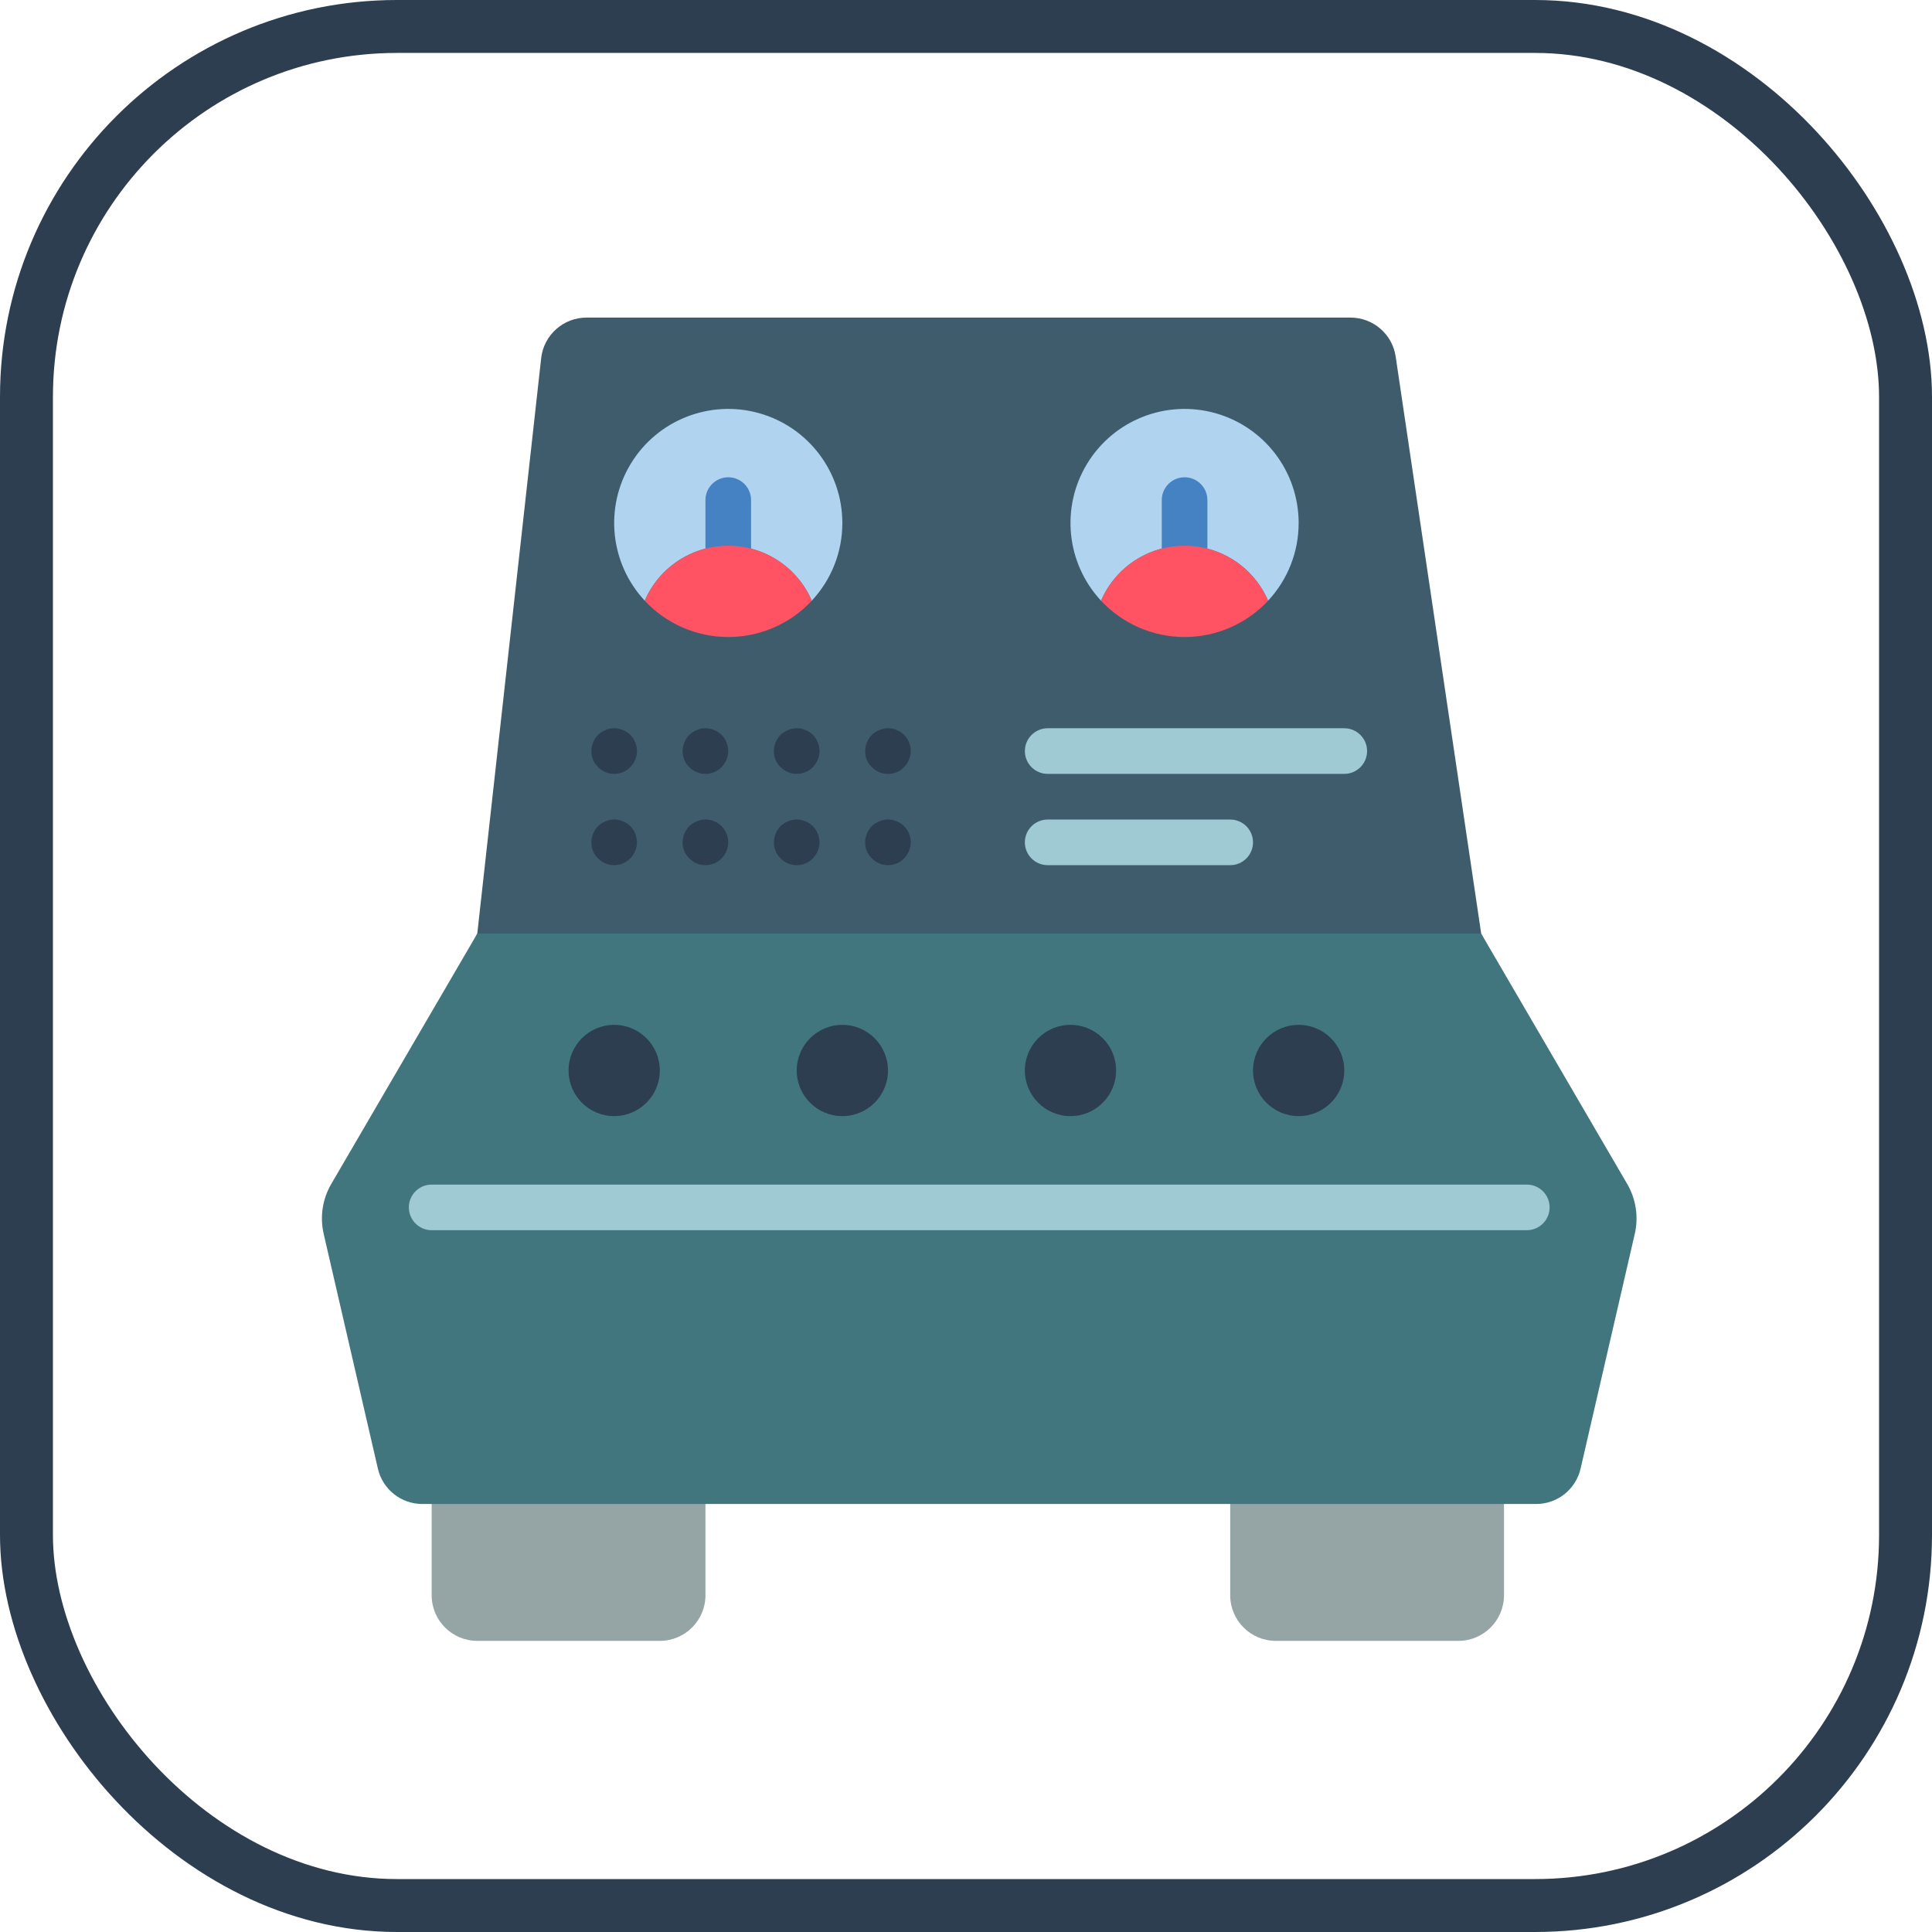 <?xml version="1.0" encoding="UTF-8"?>
<svg width="73px" height="73px" viewBox="0 0 73 73" version="1.1" xmlns="http://www.w3.org/2000/svg" xmlns:xlink="http://www.w3.org/1999/xlink">
    <!-- Generator: Sketch 51.3 (57544) - http://www.bohemiancoding.com/sketch -->
    <title>basics/the-browser/console-api</title>
    <desc>Created with Sketch.</desc>
    <defs>
        <rect id="path-1" x="0" y="0" width="69" height="69" rx="14"></rect>
    </defs>
    <g id="basics/the-browser/console-api" stroke="none" stroke-width="1" fill="none" fill-rule="evenodd">
        <g id="container" transform="translate(2, 2)">
            <mask id="mask-2" fill="white">
                <use xlink:href="#path-1"></use>
            </mask>
            <rect stroke="#2C3E50" stroke-width="2" x="-1" y="-1" width="71" height="71" rx="14"></rect>
        </g>
        <g id="control-panel-(2)" transform="translate(12, 12)" fill-rule="nonzero">
            <path d="M43.966,23.276 L40.735,1.472 C40.61,0.626 39.884,-0 39.029,-5.77765408e-16 L10.164,-5.77765408e-16 C9.285,-0.001 8.545,0.66 8.448,1.534 L6.034,23.276 L5.172,25 L44.828,25 L43.966,23.276 Z" id="Shape" fill="#3F5C6C"></path>
            <path d="M4.31,43.103 L14.655,43.103 L14.655,48.276 C14.655,49.228 13.883,50 12.931,50 L6.034,50 C5.082,50 4.31,49.228 4.31,48.276 L4.31,43.103 Z" id="Shape" fill="#95A5A5"></path>
            <path d="M34.483,43.103 L44.828,43.103 L44.828,48.276 C44.828,49.228 44.056,50 43.103,50 L36.207,50 C35.255,50 34.483,49.228 34.483,48.276 L34.483,43.103 Z" id="Shape" fill="#95A5A5"></path>
            <path d="M49.77,34.62 L47.722,43.491 C47.542,44.274 46.845,44.828 46.042,44.828 L3.958,44.828 C3.155,44.828 2.458,44.274 2.278,43.491 L0.23,34.62 C0.082,33.978 0.185,33.304 0.517,32.735 L6.034,23.276 L43.966,23.276 L49.483,32.735 C49.815,33.304 49.918,33.978 49.77,34.62 Z" id="Shape" fill="#41767F"></path>
            <path d="M19.828,7.759 C19.83,8.85 19.417,9.901 18.672,10.698 C18.13,9.437 16.89,8.62 15.517,8.62 C14.145,8.62 12.904,9.437 12.362,10.698 C11.046,9.285 10.831,7.168 11.836,5.519 C12.841,3.869 14.821,3.09 16.681,3.611 C18.54,4.133 19.826,5.827 19.828,7.759 Z" id="Shape" fill="#B0D3F0"></path>
            <path d="M15.517,10.345 C15.041,10.345 14.655,9.959 14.655,9.483 L14.655,6.897 C14.655,6.42 15.041,6.034 15.517,6.034 C15.993,6.034 16.379,6.42 16.379,6.897 L16.379,9.483 C16.379,9.959 15.993,10.345 15.517,10.345 Z" id="Shape" fill="#4482C3"></path>
            <path d="M11.69,15.664 C11.642,15.631 11.589,15.605 11.534,15.586 C11.486,15.561 11.433,15.544 11.379,15.534 C11.211,15.499 11.036,15.517 10.879,15.586 C10.774,15.628 10.677,15.689 10.595,15.767 C10.437,15.932 10.348,16.151 10.345,16.379 C10.341,16.606 10.432,16.825 10.595,16.983 C10.756,17.148 10.976,17.241 11.207,17.241 C11.437,17.241 11.658,17.148 11.819,16.983 C11.975,16.82 12.065,16.605 12.069,16.379 C12.066,16.151 11.976,15.932 11.819,15.767 C11.778,15.73 11.735,15.696 11.69,15.664 Z" id="Shape" fill="#2C3E50"></path>
            <path d="M11.69,19.112 C11.642,19.079 11.589,19.053 11.534,19.034 C11.486,19.01 11.433,18.992 11.379,18.983 C11.211,18.947 11.036,18.965 10.879,19.034 C10.774,19.076 10.677,19.138 10.595,19.216 C10.437,19.381 10.348,19.599 10.345,19.828 C10.341,20.055 10.432,20.273 10.595,20.431 C10.756,20.596 10.976,20.69 11.207,20.69 C11.437,20.69 11.658,20.596 11.819,20.431 C11.975,20.269 12.065,20.053 12.069,19.828 C12.066,19.599 11.976,19.381 11.819,19.216 C11.778,19.178 11.735,19.144 11.69,19.112 Z" id="Shape" fill="#2C3E50"></path>
            <path d="M15.138,15.664 C15.09,15.631 15.038,15.605 14.983,15.586 C14.934,15.561 14.882,15.544 14.828,15.534 C14.66,15.499 14.485,15.517 14.328,15.586 C14.222,15.628 14.126,15.689 14.043,15.767 C13.886,15.932 13.796,16.151 13.793,16.379 C13.789,16.606 13.88,16.825 14.043,16.983 C14.204,17.148 14.425,17.241 14.655,17.241 C14.886,17.241 15.107,17.148 15.267,16.983 C15.424,16.82 15.513,16.605 15.517,16.379 C15.514,16.151 15.425,15.932 15.267,15.767 C15.226,15.73 15.183,15.696 15.138,15.664 Z" id="Shape" fill="#2C3E50"></path>
            <path d="M15.138,19.112 C15.09,19.079 15.038,19.053 14.983,19.034 C14.934,19.01 14.882,18.992 14.828,18.983 C14.66,18.947 14.485,18.965 14.328,19.034 C14.222,19.076 14.126,19.138 14.043,19.216 C13.886,19.381 13.796,19.599 13.793,19.828 C13.789,20.055 13.88,20.273 14.043,20.431 C14.204,20.596 14.425,20.69 14.655,20.69 C14.886,20.69 15.107,20.596 15.267,20.431 C15.424,20.269 15.513,20.053 15.517,19.828 C15.514,19.599 15.425,19.381 15.267,19.216 C15.226,19.178 15.183,19.144 15.138,19.112 Z" id="Shape" fill="#2C3E50"></path>
            <path d="M18.586,15.664 C18.538,15.631 18.486,15.605 18.431,15.586 C18.382,15.561 18.33,15.544 18.276,15.534 C18.108,15.499 17.933,15.517 17.776,15.586 C17.67,15.628 17.574,15.689 17.491,15.767 C17.334,15.932 17.245,16.151 17.241,16.379 C17.238,16.606 17.328,16.825 17.491,16.983 C17.652,17.148 17.873,17.241 18.103,17.241 C18.334,17.241 18.555,17.148 18.716,16.983 C18.872,16.82 18.961,16.605 18.966,16.379 C18.962,16.151 18.873,15.932 18.716,15.767 C18.675,15.73 18.631,15.696 18.586,15.664 Z" id="Shape" fill="#2C3E50"></path>
            <path d="M18.586,19.112 C18.538,19.079 18.486,19.053 18.431,19.034 C18.382,19.01 18.33,18.992 18.276,18.983 C18.108,18.947 17.933,18.965 17.776,19.034 C17.67,19.076 17.574,19.138 17.491,19.216 C17.334,19.381 17.245,19.599 17.241,19.828 C17.238,20.055 17.328,20.273 17.491,20.431 C17.652,20.596 17.873,20.69 18.103,20.69 C18.334,20.69 18.555,20.596 18.716,20.431 C18.872,20.269 18.961,20.053 18.966,19.828 C18.962,19.599 18.873,19.381 18.716,19.216 C18.675,19.178 18.631,19.144 18.586,19.112 Z" id="Shape" fill="#2C3E50"></path>
            <path d="M21.552,17.241 C21.783,17.244 22.005,17.15 22.164,16.983 C22.32,16.82 22.409,16.605 22.414,16.379 C22.411,16.151 22.321,15.932 22.164,15.767 C22.123,15.73 22.08,15.696 22.034,15.664 C21.986,15.631 21.934,15.605 21.879,15.586 C21.83,15.561 21.778,15.544 21.724,15.534 C21.556,15.499 21.381,15.517 21.224,15.586 C21.119,15.628 21.022,15.689 20.94,15.767 C20.782,15.932 20.693,16.151 20.69,16.379 C20.686,16.606 20.776,16.825 20.94,16.983 C21.099,17.15 21.321,17.244 21.552,17.241 Z" id="Shape" fill="#2C3E50"></path>
            <path d="M22.034,19.112 C21.986,19.079 21.934,19.053 21.879,19.034 C21.83,19.01 21.778,18.992 21.724,18.983 C21.556,18.947 21.381,18.965 21.224,19.034 C21.119,19.076 21.022,19.138 20.94,19.216 C20.782,19.381 20.693,19.599 20.69,19.828 C20.686,20.055 20.776,20.273 20.94,20.431 C21.1,20.596 21.321,20.69 21.552,20.69 C21.782,20.69 22.003,20.596 22.164,20.431 C22.32,20.269 22.409,20.053 22.414,19.828 C22.411,19.599 22.321,19.381 22.164,19.216 C22.123,19.178 22.08,19.144 22.034,19.112 Z" id="Shape" fill="#2C3E50"></path>
            <path d="M38.793,15.517 L27.586,15.517 C27.11,15.517 26.724,15.903 26.724,16.379 C26.724,16.855 27.11,17.241 27.586,17.241 L38.793,17.241 C39.269,17.241 39.655,16.855 39.655,16.379 C39.655,15.903 39.269,15.517 38.793,15.517 Z" id="Shape" fill="#9FC9D3"></path>
            <path d="M34.483,18.966 L27.586,18.966 C27.11,18.966 26.724,19.351 26.724,19.828 C26.724,20.304 27.11,20.69 27.586,20.69 L34.483,20.69 C34.959,20.69 35.345,20.304 35.345,19.828 C35.345,19.351 34.959,18.966 34.483,18.966 Z" id="Shape" fill="#9FC9D3"></path>
            <circle id="Oval" fill="#2C3E50" cx="11.207" cy="28.448" r="1.724"></circle>
            <circle id="Oval" fill="#2C3E50" cx="19.828" cy="28.448" r="1.724"></circle>
            <circle id="Oval" fill="#2C3E50" cx="28.448" cy="28.448" r="1.724"></circle>
            <circle id="Oval" fill="#2C3E50" cx="37.069" cy="28.448" r="1.724"></circle>
            <path d="M45.69,34.483 L4.31,34.483 C3.834,34.483 3.448,34.097 3.448,33.621 C3.448,33.145 3.834,32.759 4.31,32.759 L45.69,32.759 C46.166,32.759 46.552,33.145 46.552,33.621 C46.552,34.097 46.166,34.483 45.69,34.483 Z" id="Shape" fill="#9FC9D3"></path>
            <path d="M18.672,10.698 C17.856,11.573 16.713,12.069 15.517,12.069 C14.321,12.069 13.178,11.573 12.362,10.698 C12.904,9.437 14.145,8.62 15.517,8.62 C16.89,8.62 18.13,9.437 18.672,10.698 Z" id="Shape" fill="#FF5364"></path>
            <path d="M37.069,7.759 C37.071,8.85 36.658,9.901 35.914,10.698 C35.372,9.437 34.131,8.62 32.759,8.62 C31.386,8.62 30.146,9.437 29.603,10.698 C28.288,9.285 28.073,7.168 29.078,5.519 C30.083,3.869 32.062,3.09 33.922,3.611 C35.782,4.133 37.068,5.827 37.069,7.759 Z" id="Shape" fill="#B0D3F0"></path>
            <path d="M32.759,10.345 C32.283,10.345 31.897,9.959 31.897,9.483 L31.897,6.897 C31.897,6.42 32.283,6.034 32.759,6.034 C33.235,6.034 33.621,6.42 33.621,6.897 L33.621,9.483 C33.621,9.959 33.235,10.345 32.759,10.345 Z" id="Shape" fill="#4482C3"></path>
            <path d="M35.914,10.698 C35.097,11.573 33.955,12.069 32.759,12.069 C31.562,12.069 30.42,11.573 29.603,10.698 C30.146,9.437 31.386,8.62 32.759,8.62 C34.131,8.62 35.372,9.437 35.914,10.698 Z" id="Shape" fill="#FF5364"></path>
        </g>
    </g>
</svg>